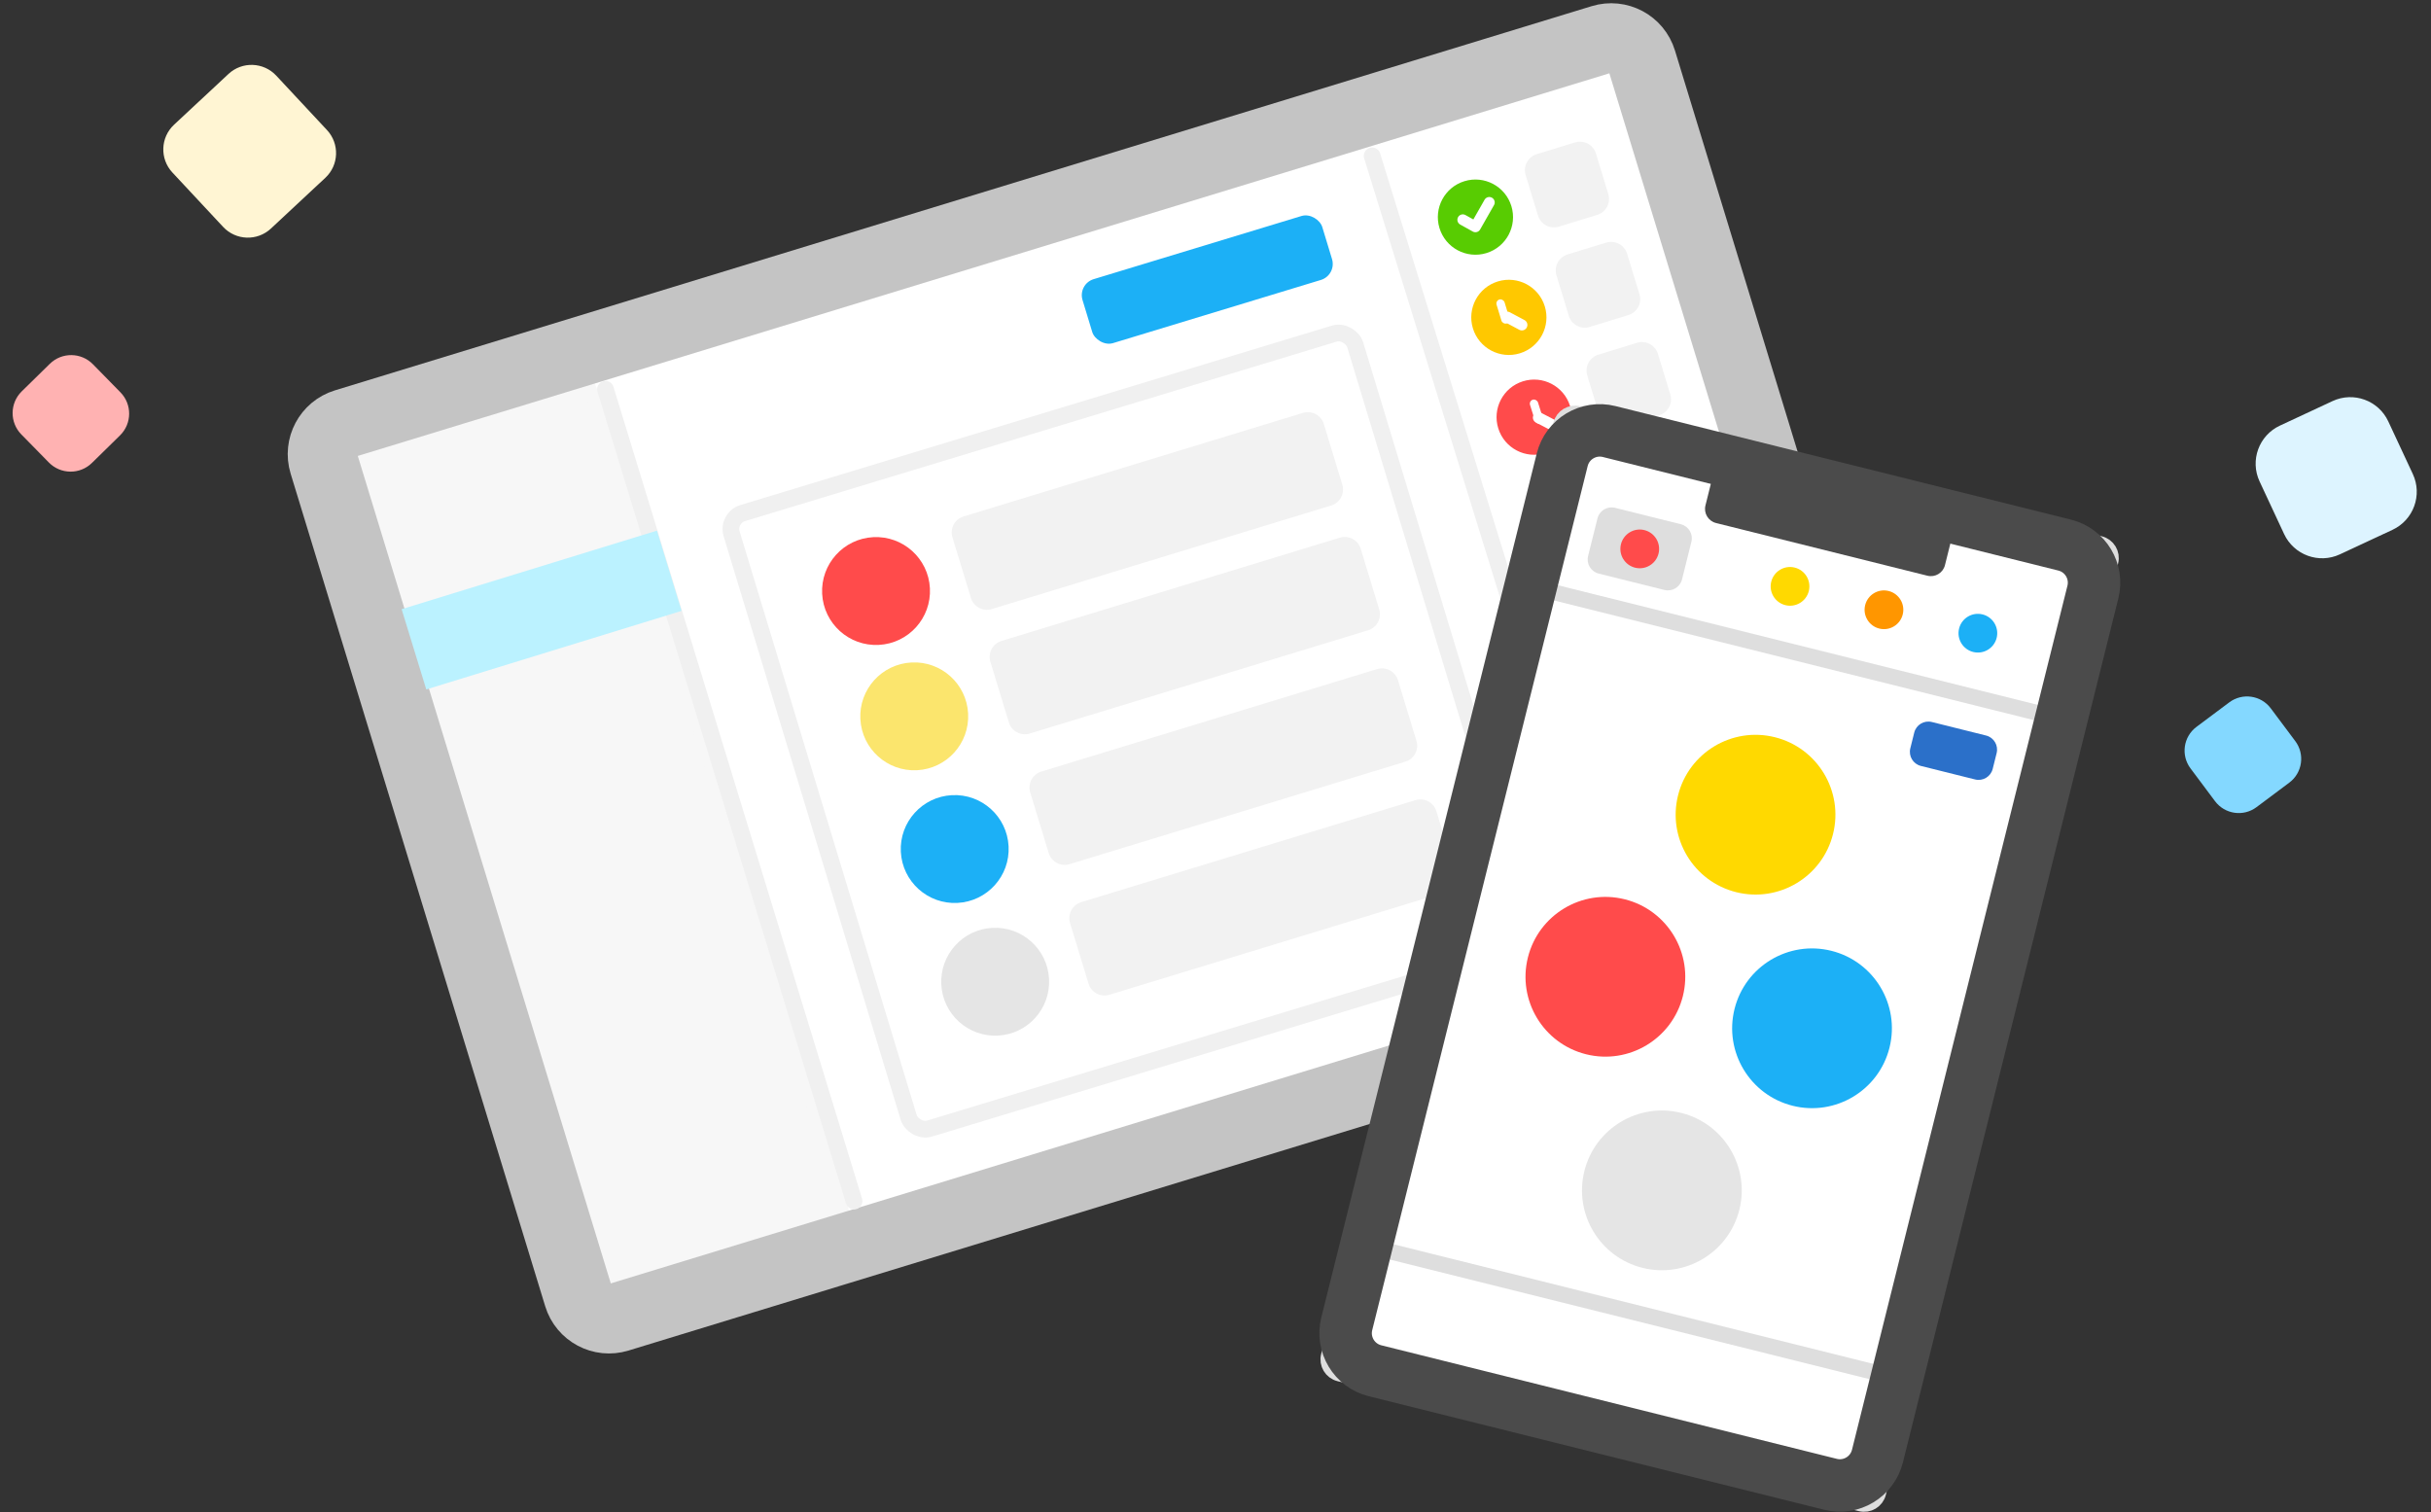 <svg width="291" height="181" viewBox="0 0 291 181" fill="none" xmlns="http://www.w3.org/2000/svg"><rect x="0" y="0" width="291" height="181" fill="#333333" stroke="none"/><path d="M193.893 4.853L39.255 52.131C37.231 52.749 36.092 54.892 36.711 56.916L66.735 155.122C67.354 157.145 69.496 158.285 71.52 157.666L226.158 110.388C228.182 109.769 229.321 107.627 228.702 105.603L198.678 7.397C198.059 5.373 195.917 4.234 193.893 4.853Z" fill="white"/><rect x="129" y="34" width="30" height="8" rx="2" transform="rotate(-16.905 129 34)" fill="#1CB0F6"/><circle cx="176.616" cy="25.993" r="4.5" transform="rotate(-16.945 176.616 25.993)" fill="#58CC02"/><path d="M175.104 26.311L176.612 27.15L178.273 24.233" stroke="white" stroke-width="1.3" stroke-linecap="round" stroke-linejoin="round"/><circle cx="180.616" cy="37.993" r="4.5" transform="rotate(-16.945 180.616 37.993)" fill="#FFC800"/><rect x="179" y="36" width="1" height="3" rx="0.5" transform="rotate(-16.945 179 36)" fill="white"/><path d="M180.123 38.55C179.802 38.379 179.68 37.98 179.851 37.658C180.022 37.337 180.421 37.215 180.743 37.387L182.487 38.316C182.809 38.488 182.93 38.887 182.759 39.208C182.588 39.529 182.189 39.651 181.867 39.48L180.123 38.55Z" fill="white"/><circle cx="183.644" cy="49.94" r="4.5" transform="rotate(-17.484 183.644 49.94)" fill="#FF4B4B"/><rect x="183" y="48" width="1" height="3" rx="0.5" transform="rotate(-17.484 183 48)" fill="white"/><path d="M183.848 50.575C183.525 50.406 183.4 50.008 183.568 49.686C183.736 49.363 184.134 49.237 184.457 49.406L186.21 50.319C186.533 50.487 186.658 50.885 186.49 51.208C186.322 51.531 185.924 51.656 185.601 51.488L183.848 50.575Z" fill="white"/><path d="M69.738 45.054L40.985 53.844C40.418 54.018 43.798 66.716 48.534 82.208L62.826 128.956C67.562 144.447 71.862 156.865 72.429 156.691L101.181 147.901C101.748 147.727 98.369 135.029 93.633 119.538L79.34 72.789C74.604 57.298 70.305 44.881 69.738 45.054Z" fill="#F7F7F7" stroke="#F7F7F7" stroke-width="1.661"/><path d="M114.01 64.324C113.688 63.268 114.283 62.15 115.339 61.828L155.97 49.427C157.027 49.105 158.145 49.7 158.467 50.757L160.68 58.015C161.002 59.072 160.407 60.189 159.351 60.511L118.72 72.912C117.663 73.234 116.545 72.639 116.223 71.582L114.01 64.324Z" fill="#F2F2F2"/><path d="M182.622 20.951C182.3 19.895 182.895 18.778 183.95 18.455L188.542 17.049C189.599 16.726 190.718 17.321 191.04 18.378L192.52 23.23C192.842 24.286 192.248 25.403 191.192 25.726L186.6 27.131C185.543 27.455 184.424 26.86 184.102 25.802L182.622 20.951Z" fill="#F2F2F2"/><path d="M186.313 32.956C185.991 31.9 186.585 30.784 187.64 30.46L192.273 29.042C193.33 28.719 194.449 29.314 194.771 30.372L196.251 35.223C196.572 36.279 195.978 37.396 194.923 37.719L190.29 39.137C189.233 39.461 188.114 38.865 187.792 37.808L186.313 32.956Z" fill="#F2F2F2"/><path d="M190.003 44.95C189.681 43.895 190.275 42.778 191.331 42.455L195.963 41.036C197.02 40.713 198.139 41.308 198.462 42.366L199.941 47.217C200.263 48.273 199.669 49.39 198.613 49.713L193.981 51.131C192.924 51.455 191.805 50.859 191.482 49.802L190.003 44.95Z" fill="#F2F2F2"/><path d="M118.553 79.223C118.231 78.167 118.826 77.049 119.883 76.727L160.387 64.365C161.443 64.043 162.561 64.638 162.883 65.695L165.097 72.953C165.419 74.01 164.824 75.127 163.767 75.449L123.264 87.811C122.207 88.134 121.089 87.538 120.767 86.482L118.553 79.223Z" fill="#F2F2F2"/><path d="M123.321 94.86C122.999 93.803 123.594 92.686 124.651 92.364L164.844 80.097C165.901 79.774 167.019 80.369 167.341 81.426L169.554 88.684C169.876 89.741 169.281 90.858 168.225 91.181L128.031 103.448C126.975 103.77 125.857 103.175 125.534 102.118L123.321 94.86Z" fill="#F2F2F2"/><path d="M128.089 110.496C127.767 109.44 128.362 108.322 129.419 108L169.444 95.784C170.501 95.461 171.619 96.057 171.941 97.114L174.155 104.372C174.477 105.428 173.882 106.546 172.825 106.868L132.799 119.084C131.743 119.407 130.625 118.811 130.303 117.755L128.089 110.496Z" fill="#F2F2F2"/><rect x="87" y="62" width="78" height="77" rx="2" transform="rotate(-16.877 87 62)" stroke="#F0F0F0" stroke-width="2"/><path d="M191.74 4.71L41.307 50.702C39.283 51.321 38.144 53.463 38.763 55.487L69.235 155.159C69.854 157.183 71.996 158.322 74.02 157.703L224.454 111.711C226.478 111.092 227.617 108.95 226.998 106.926L196.525 7.254C195.906 5.23 193.764 4.091 191.74 4.71Z" stroke="#C4C4C4" stroke-width="8.307"/><path d="M111.314 70.419C111.13 66.857 108.093 64.119 104.531 64.303C100.969 64.487 98.231 67.523 98.415 71.085C98.599 74.647 101.636 77.386 105.198 77.202C108.76 77.018 111.498 73.981 111.314 70.419Z" fill="#FF4B4B"/><path d="M115.888 85.421C115.704 81.859 112.667 79.121 109.106 79.305C105.544 79.489 102.805 82.525 102.989 86.087C103.173 89.649 106.21 92.388 109.772 92.204C113.334 92.019 116.072 88.983 115.888 85.421Z" fill="#FBE56D"/><path d="M120.732 101.306C120.548 97.744 117.511 95.005 113.949 95.189C110.387 95.374 107.649 98.41 107.833 101.972C108.017 105.534 111.054 108.273 114.616 108.089C118.178 107.904 120.916 104.868 120.732 101.306Z" fill="#1CB0F6"/><path d="M125.576 117.19C125.392 113.628 122.355 110.89 118.793 111.074C115.231 111.258 112.493 114.295 112.677 117.857C112.861 121.419 115.898 124.157 119.46 123.973C123.022 123.789 125.76 120.752 125.576 117.19Z" fill="#E5E5E5"/><line x1="164.251" y1="18.66" x2="191.434" y2="106.552" stroke="#F0F0F0" stroke-width="2" stroke-linecap="round"/><path d="M72.478 46.599L102.233 143.781" stroke="#F0F0F0" stroke-width="2" stroke-linecap="round"/><path d="M247.152 65.254L192.622 51.659C190.138 51.039 187.622 52.551 187.003 55.035L161.213 158.473C160.594 160.957 162.105 163.472 164.589 164.092L219.119 177.687C221.603 178.307 224.118 176.795 224.738 174.311L250.528 70.873C251.147 68.389 249.635 65.874 247.152 65.254Z" fill="white"/><path d="M247.152 65.254L192.622 51.659C190.138 51.039 187.622 52.551 187.003 55.035L161.213 158.473C160.594 160.957 162.105 163.472 164.589 164.092L219.119 177.687C221.603 178.307 224.118 176.795 224.738 174.311L250.528 70.873C251.147 68.389 249.635 65.874 247.152 65.254Z" fill="white"/><path d="M237.739 88.049L231.249 86.431C230.318 86.199 229.374 86.766 229.142 87.697L228.672 89.584C228.44 90.516 229.006 91.459 229.938 91.691L236.427 93.309C237.359 93.541 238.302 92.975 238.534 92.043L239.005 90.156C239.237 89.225 238.67 88.281 237.739 88.049Z" fill="#2B70C9"/><path d="M219.421 99.84C220.698 94.717 217.581 89.529 212.458 88.251C207.335 86.974 202.147 90.091 200.869 95.214C199.592 100.337 202.71 105.525 207.832 106.803C212.955 108.08 218.144 104.963 219.421 99.84Z" fill="#FFD900"/><path d="M208.208 144.813C209.485 139.69 206.368 134.502 201.245 133.224C196.122 131.947 190.934 135.065 189.656 140.187C188.379 145.31 191.496 150.499 196.619 151.776C201.742 153.053 206.93 149.936 208.208 144.813Z" fill="#E5E5E5"/><path d="M226.511 164.805L164.11 149.247C163.179 149.015 162.236 149.582 162.003 150.513L159.06 162.318C158.828 163.25 159.394 164.193 160.326 164.425L222.726 179.984C223.658 180.216 224.601 179.649 224.833 178.718L227.777 166.912C228.009 165.981 227.442 165.037 226.511 164.805Z" fill="white" stroke="#DEDEDE" stroke-width="1.884"/><path d="M251.367 65.111L188.967 49.553C188.035 49.321 187.092 49.888 186.86 50.819L182.514 68.246C182.282 69.178 182.849 70.121 183.78 70.353L246.181 85.912C247.112 86.144 248.056 85.577 248.288 84.645L252.633 67.218C252.865 66.287 252.298 65.344 251.367 65.111Z" fill="white" stroke="#DEDEDE" stroke-width="1.884"/><path d="M201.447 119.243C202.724 114.12 199.607 108.932 194.484 107.654C189.361 106.377 184.173 109.495 182.895 114.617C181.618 119.74 184.735 124.929 189.858 126.206C194.981 127.483 200.169 124.366 201.447 119.243Z" fill="#FF4B4B"/><path d="M226.182 125.41C227.459 120.287 224.342 115.099 219.219 113.821C214.096 112.544 208.908 115.662 207.63 120.784C206.353 125.907 209.471 131.096 214.593 132.373C219.716 133.65 224.905 130.533 226.182 125.41Z" fill="#1CB0F6"/><path d="M232.535 61.61L207.238 55.303C206.306 55.071 205.363 55.638 205.131 56.569L204.15 60.504C203.917 61.435 204.484 62.379 205.416 62.611L230.713 68.918C231.644 69.151 232.588 68.584 232.82 67.652L233.801 63.717C234.033 62.786 233.467 61.843 232.535 61.61Z" fill="#4B4B4B"/><path d="M247.152 65.254L192.622 51.659C190.138 51.039 187.622 52.551 187.003 55.035L161.213 158.473C160.594 160.957 162.105 163.472 164.589 164.092L219.119 177.687C221.603 178.307 224.118 176.795 224.738 174.311L250.528 70.873C251.147 68.389 249.635 65.874 247.152 65.254Z" stroke="#4B4B4B" stroke-width="6.28"/><path d="M201.2 62.754L193.33 60.792C192.398 60.56 191.455 61.127 191.223 62.058L190.102 66.555C189.869 67.487 190.436 68.43 191.368 68.662L199.238 70.625C200.169 70.857 201.113 70.29 201.345 69.359L202.466 64.861C202.698 63.93 202.132 62.986 201.2 62.754Z" fill="#DEDEDE"/><path d="M216.522 70.754C216.832 69.512 216.076 68.254 214.834 67.945C213.592 67.635 212.334 68.391 212.025 69.633C211.715 70.875 212.471 72.132 213.713 72.442C214.954 72.752 216.212 71.996 216.522 70.754Z" fill="#FFD900"/><path d="M198.533 66.269C198.842 65.027 198.087 63.769 196.845 63.459C195.603 63.15 194.345 63.906 194.035 65.148C193.726 66.389 194.481 67.647 195.723 67.957C196.965 68.266 198.223 67.511 198.533 66.269Z" fill="#FF4B4B"/><path d="M227.765 73.557C228.075 72.315 227.319 71.058 226.077 70.748C224.835 70.438 223.578 71.194 223.268 72.436C222.958 73.678 223.714 74.936 224.956 75.245C226.198 75.555 227.456 74.799 227.765 73.557Z" fill="#FF9600"/><path d="M239.008 76.361C239.318 75.119 238.562 73.861 237.32 73.551C236.078 73.242 234.821 73.998 234.511 75.239C234.201 76.481 234.957 77.739 236.199 78.049C237.441 78.358 238.699 77.603 239.008 76.361Z" fill="#1CB0F6"/><path d="M48.075 72.927L78.637 63.522L81.589 73.127L51.027 82.532L48.075 72.927Z" fill="#BBF2FF"/><path d="M39.141 15.567L33.068 9.055C31.544 7.42 28.983 7.33 27.348 8.855L20.835 14.928C19.2 16.453 19.111 19.014 20.635 20.649L26.708 27.161C28.233 28.796 30.794 28.886 32.429 27.361L38.942 21.288C40.577 19.763 40.666 17.202 39.141 15.567Z" fill="#FFF5D3"/><path d="M14.416 46.964L11.121 43.603C9.71 42.166 7.402 42.143 5.964 43.553L2.603 46.849C1.166 48.259 1.143 50.568 2.553 52.006L5.849 55.366C7.259 56.804 9.568 56.827 11.006 55.417L14.366 52.121C15.804 50.711 15.827 48.402 14.416 46.964Z" fill="#FFB2B2"/><path d="M288.823 56.743L285.888 50.448C284.715 47.932 281.724 46.843 279.208 48.017L272.912 50.952C270.396 52.126 269.307 55.116 270.481 57.633L273.416 63.928C274.59 66.444 277.58 67.533 280.097 66.359L286.392 63.424C288.908 62.251 289.997 59.26 288.823 56.743Z" fill="#DDF4FF"/><path d="M274.756 88.722L271.82 84.795C270.646 83.226 268.423 82.905 266.853 84.079L262.926 87.015C261.357 88.188 261.036 90.412 262.209 91.981L265.146 95.908C266.319 97.478 268.543 97.799 270.112 96.625L274.039 93.689C275.609 92.515 275.93 90.292 274.756 88.722Z" fill="#84D8FF"/></svg>